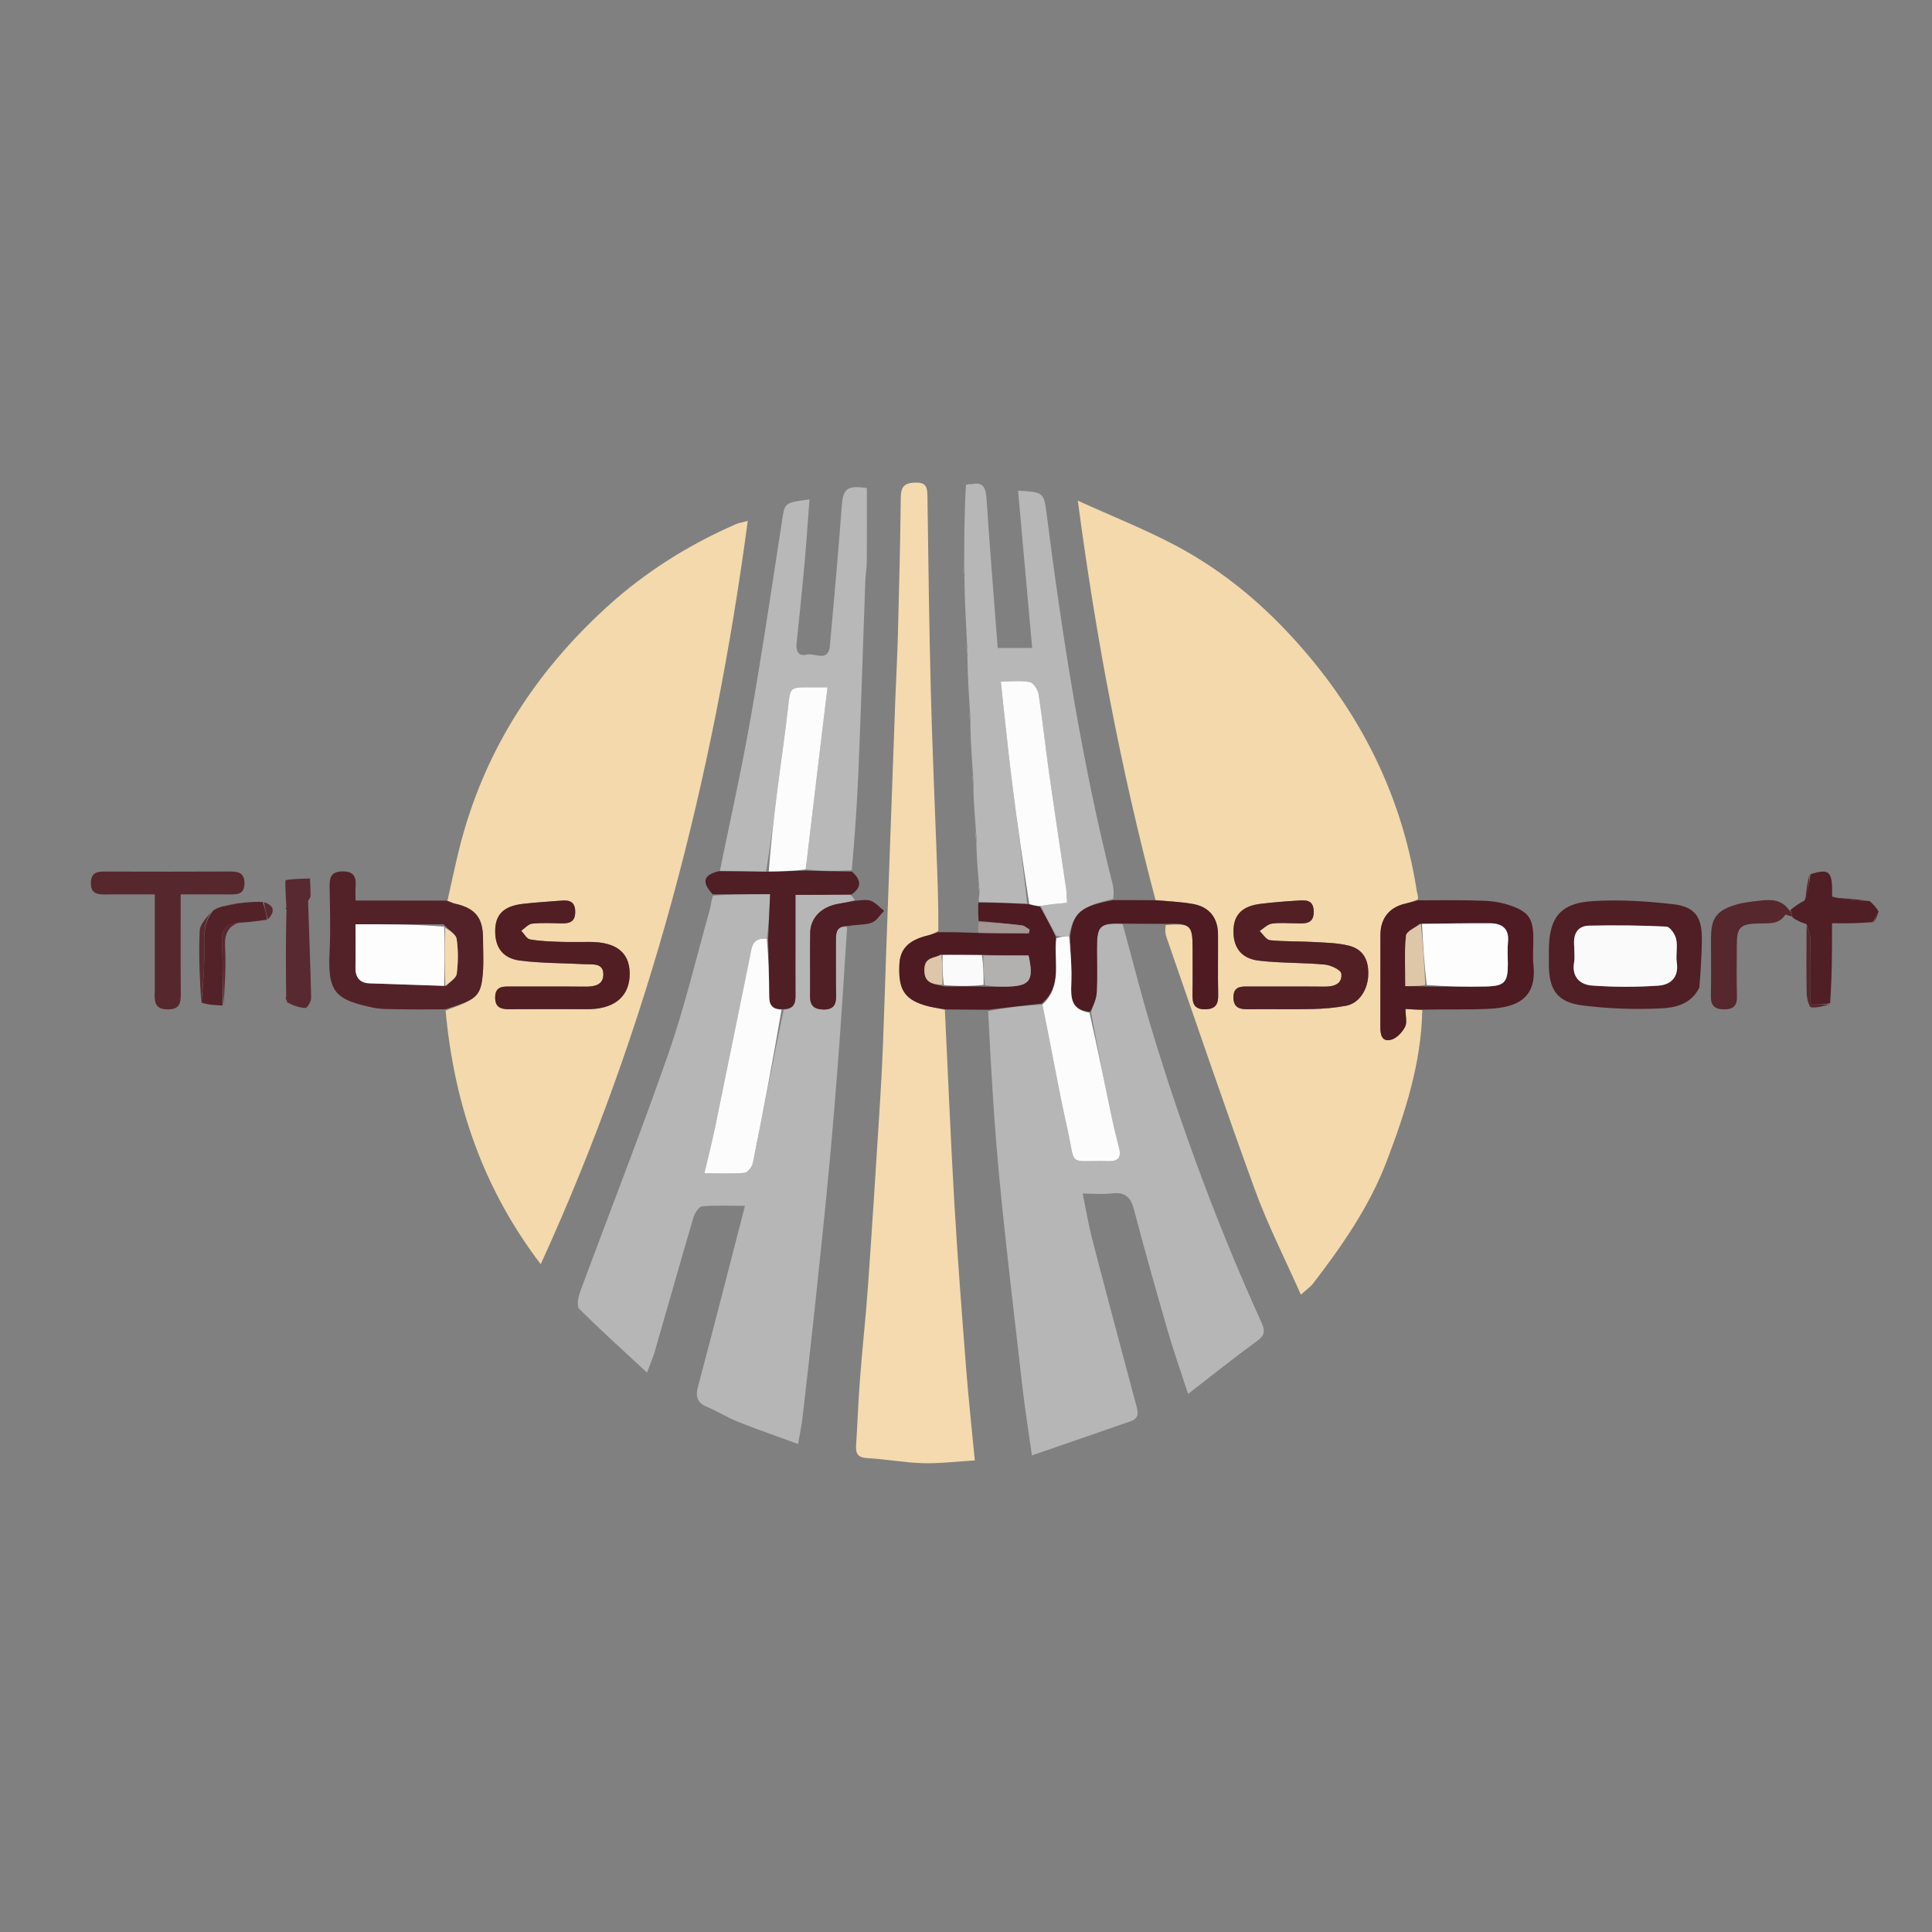 <svg xmlns="http://www.w3.org/2000/svg" xmlns:xml="http://www.w3.org/XML/1998/namespace" xml:space="preserve" width="652" height="652"><rect width="100%" height="100%" fill="#808080" stroke="none"/><path fill="none" d="M415 653H1V1h652v652H415M88.178 303.918c-2.72.325-5.44.65-8.867.976-1.5.343-3.001.687-5.138 1.067-.721.423-1.442.846-2.849 1.27-1.373 2.287-3.809 4.521-3.925 6.87-.397 8.001.025 16.043.315 24.91 2.47.106 4.941.212 8.035-.126.11-6.408.558-12.834.214-19.217-.224-4.17.773-6.903 5.727-8.103 2.817-.4 5.635-.799 9.043-1.449 2.57-2.92 1.285-4.736-2.555-6.198m8.194 2.584c.06.205.119.41-.054 1.514.082 9.265.164 18.53.03 28.318.087.545.173 1.09.137 2.302 2.196.576 4.379 1.441 6.596 1.542.618.028 1.943-2.217 1.918-3.398-.224-10.835-.69-21.664-1.017-32.497-.018-.605.805-1.223.818-1.844.042-1.992-.113-3.987-.192-5.98-2.733.115-5.502.045-8.15.579-.338.068-.068 3.286-.03 5.043.027 1.28.135 2.557-.056 4.42m521.947-4.725c.123-7.87-.814-8.737-8.003-6.504-.446 2.906-.893 5.813-2.084 8.64-1.334 1.056-2.667 2.112-4.78 3.43-2.115-3.778-5.683-3.83-9.278-3.43-3.065.341-6.215.657-9.112 1.627-6.043 2.024-7.637 4.637-7.641 11.167-.004 6.483.082 12.967-.045 19.448-.063 3.208 1.24 4.444 4.43 4.473 3.248.029 4.454-1.26 4.368-4.461-.15-5.648-.046-11.303-.044-16.954.002-6.302.987-7.396 7.444-7.57 3.325-.091 6.725.445 8.955-2.967.09-.14 1.488.575 2.405 1.606 1.577.531 3.154 1.063 4.733 2.547-.006 7.481-.101 14.964.051 22.442.034 1.652.776 4.591 1.483 4.682 2.134.275 4.41-.56 7.064-1.809V311.57c3 0 5.135.047 7.269-.014 2.146-.06 4.29-.23 6.907-.133.573-1.16 1.146-2.32 1.882-4.213-1.117-1.04-2.233-2.081-4.12-3.312-4.037-.436-8.075-.872-11.884-2.121m-288.047 9.82c-.16 1.025-.321 2.05-1.38 3.116-3.952-.078-7.904-.155-11.801-1.104-.35-8.797-.72-17.594-1.044-26.392-.673-18.266-1.478-36.528-1.94-54.799-.545-21.623-.819-43.253-1.118-64.88-.04-2.845-.24-4.735-3.94-4.67-3.582.063-5.015 1.142-5.057 4.904-.174 15.464-.563 30.926-.967 46.387-.195 7.468-.628 14.93-.9 22.397-1.027 28.057-2.037 56.115-3.042 84.172-.386 10.796-.699 21.594-1.126 32.387a835.226 835.226 0 0 1-1.038 19.892c-1.283 20.193-2.54 40.39-3.964 60.573-.747 10.578-1.91 21.127-2.723 31.701-.573 7.45-.83 14.924-1.318 22.382-.181 2.77.448 4.23 3.704 4.407 6.277.34 12.517 1.543 18.791 1.717 5.722.159 11.468-.571 17.566-.93-1.028-10.762-2.132-20.784-2.912-30.83-1.44-18.517-2.885-37.037-3.966-55.577-1.276-21.878-2.168-43.78-2.3-65.903 4.423.116 8.845.231 13.208 1.283 1.42 18.889 2.516 37.809 4.34 56.659 2.27 23.458 5.093 46.864 7.777 70.28.804 7.022 1.943 14.006 3.124 22.392 11.796-4.076 22.594-7.781 33.371-11.547 3.133-1.094 2.36-3.405 1.724-5.78-4.944-18.467-9.883-36.936-14.694-55.437-1.268-4.873-2.084-9.862-3.271-15.586 4.05 0 7.037.28 9.95-.066 4.28-.509 6.232 1.158 7.323 5.314 3.632 13.826 7.527 27.584 11.5 41.316 1.918 6.627 4.235 13.139 6.806 21.037 8.327-6.433 15.662-12.324 23.263-17.849 2.61-1.896 2.798-3.395 1.536-6.174-14.605-32.163-26.864-65.22-37.102-99.016-3.564-11.763-6.545-23.702-8.862-35.769 4.393.102 8.785.204 13.17 1.13.206 1.135.267 2.323.642 3.4 9.912 28.515 19.585 57.119 29.928 85.477 4.293 11.77 10.031 23.011 15.475 35.314 1.853-1.679 3.207-2.584 4.148-3.807 9.845-12.796 19.028-26.027 24.822-41.235 6.27-16.457 11.686-33.153 12.91-51.293 7.3-.03 14.614.225 21.894-.16 9.048-.477 15.866-3.496 14.725-14.61-.304-2.956-.046-5.969-.046-8.955 0-6.651-1.39-9.023-7.504-11.197-2.864-1.019-6.014-1.558-9.06-1.676-7.287-.284-14.589-.188-22.022-1.007-.259-.788-.634-1.559-.76-2.368-5.352-34.46-21.012-63.784-44.97-88.721-10.606-11.041-22.723-20.529-36.273-27.73-10.293-5.468-21.2-9.781-33.132-15.198 6.17 46.72 14.642 91.034 25.304 134.914-4.31-.078-8.62-.156-12.943-1.049-.195-1.48-.244-2.998-.607-4.436-10.419-41.233-16.949-83.17-22.32-125.293-.905-7.09-1.28-6.981-9.604-7.523l4.76 53.096H336.7c-1.296-16.97-2.658-33.642-3.773-50.33-.245-3.668-1.019-5.909-5.388-5.316-.417.114-.834.228-2.074.491-.03 9.265-.061 18.53-.566 28.11.182.995.363 1.99.291 3.916.386 7.253.772 14.505.663 22.127.201 1.305.402 2.611.349 4.85.38 5.927.76 11.853.64 18.144.208 1.304.416 2.607.37 4.808.377 5.276.755 10.552.633 16.194.213 1.296.426 2.592.381 4.807.373 4.61.746 9.219.62 14.193.217 1.291.435 2.583.393 4.793.372 4.28.743 8.56.636 13.154.208.982.417 1.963.403 3.855.018.623.036 1.245-.3 2.458.087 1.956.175 3.913.295 6.666"/><path fill="#F3D9AC" d="M479.979 340.855c-.318 17.874-5.734 34.57-12.004 51.027-5.794 15.208-14.977 28.44-24.822 41.235-.94 1.223-2.295 2.128-4.148 3.807-5.444-12.303-11.182-23.545-15.475-35.314-10.343-28.358-20.016-56.962-29.928-85.476-.375-1.078-.436-2.266-.209-3.946 8.366-.66 9.08.025 9.079 7.743-.002 5.157.066 10.315-.03 15.47-.056 3 .317 5.223 4.186 5.209 3.585-.014 4.546-1.679 4.474-4.958-.15-6.817.001-13.64-.059-20.46-.047-5.433-2.944-9.128-8.37-10.11-4.185-.757-8.477-.928-12.72-1.36-11.574-43.72-20.047-88.036-26.216-134.755 11.933 5.417 22.84 9.73 33.132 15.199 13.55 7.2 25.667 16.688 36.274 27.729 23.957 24.937 39.617 54.26 44.97 88.72.125.81.5 1.58.443 2.84-1.738.838-3.154 1.221-4.58 1.568-5.16 1.256-8.094 4.944-8.115 10.423-.04 10.324.015 20.648-.03 30.972-.011 2.577.37 5.261 3.554 4.49 1.876-.453 3.815-2.499 4.77-4.327.785-1.504.16-3.743.16-6.085l5.664.359m-41.948-29.253c2.89.138 5.392-.046 5.313-4.031-.084-4.185-2.968-3.79-5.616-3.631-4.097.244-8.195.59-12.27 1.078-6.014.72-8.914 3.489-9.174 8.49-.31 5.961 2.403 9.958 8.521 10.685 7.366.876 14.86.636 22.258 1.322 2.034.189 5.43 1.771 5.587 3.037.429 3.475-2.41 4.44-5.644 4.407-8.658-.088-17.319-.007-25.978-.047-2.534-.011-4.713.16-4.77 3.534-.06 3.403 1.822 4.186 4.786 4.15 7.326-.091 14.656.086 21.98-.08 3.767-.086 7.573-.41 11.27-1.109 4.257-.804 7.12-5.134 7.427-9.9.328-5.107-1.376-9.075-6.493-10.36-3.782-.951-7.813-1.013-11.747-1.236-4.964-.282-9.963-.118-14.9-.614-1.258-.126-2.339-2.02-3.501-3.103 1.356-.865 2.63-2.253 4.087-2.481 2.6-.407 5.31-.113 8.864-.111z"/><path fill="#F3D9AC" d="M151.004 303.963c1.273-5.642 2.458-11.306 3.835-16.923 8.017-32.703 25.344-59.811 50.07-82.305 12.887-11.724 27.518-20.908 43.51-27.872.862-.375 1.83-.51 3.94-1.077-11.659 87.047-33.123 170.475-69.876 250.85-19.527-25.653-29.219-54.042-32.107-85.62 10.26-3.77 11.955-4.434 12.591-12.792.29-3.799.05-7.638.048-11.46-.006-7.045-2.609-10.267-9.444-11.793-.886-.198-1.713-.665-2.567-1.008m43.386 36.598c1.666 0 3.335.058 5-.01 8.492-.348 13.189-4.701 13.114-12.11-.07-6.972-4.538-10.519-13.326-10.56-3.333-.015-6.67.094-9.999-.027-3.457-.126-6.947-.234-10.336-.834-1.116-.197-1.964-1.907-2.935-2.925 1.217-.831 2.373-2.246 3.663-2.38 3.297-.343 6.655-.17 9.987-.098 2.683.058 4.522-.546 4.564-3.797.042-3.183-1.581-4.125-4.377-3.905-4.424.346-8.86.604-13.266 1.11-6.212.716-9.062 3.356-9.337 8.324-.334 6.044 2.287 10.056 8.375 10.824 7.193.908 14.51.83 21.772 1.218 2.705.145 6.401-.544 6.32 3.566-.069 3.562-3.154 4.042-6.262 4.007-8.498-.097-17-.007-25.499-.05-2.554-.014-4.667.201-4.74 3.571-.076 3.497 1.91 4.13 4.81 4.1 7.166-.072 14.333-.024 22.472-.024z" data-index="2"/><path fill="#B6B6B6" d="M285.88 312.838c-.871 13.256-1.656 26.518-2.64 39.766-.995 13.41-2.07 26.816-3.322 40.203-1.468 15.688-3.119 31.359-4.779 47.028-1.363 12.87-2.832 25.73-4.312 38.589-.3 2.602-.859 5.175-1.491 8.895-7.17-2.63-13.828-4.927-20.365-7.528-3.547-1.411-6.817-3.51-10.343-4.988-3.507-1.469-3.966-3.552-3.014-7.108 5.322-19.874 10.384-39.819 15.796-60.753-5.412 0-9.988-.26-14.494.184-1.119.11-2.492 2.359-2.936 3.865-4.419 14.983-8.65 30.022-12.985 45.031-.57 1.978-1.418 3.876-2.65 7.19-8.238-7.65-15.739-14.387-22.86-21.504-.928-.927-.368-3.982.29-5.761 9.914-26.819 20.403-53.435 29.809-80.429 5.512-15.82 9.36-32.222 13.912-48.374.401-1.422.462-2.94 1.098-4.895 6.67-.482 12.92-.482 19.304-.482-.258 5.812-.463 10.424-1.1 15.078-5.144-.55-5.115 3.08-5.725 6.059-3.92 19.145-7.78 38.303-11.73 57.442-1.026 4.976-2.297 9.901-3.632 15.607 5.03 0 9.32.22 13.555-.156 1.048-.094 2.53-1.999 2.788-3.278 3.468-17.21 6.755-34.458 10.435-51.806 3.607-.142 3.995-2.303 3.976-4.879-.042-5.657-.015-11.315-.015-16.973V301.99h18.54c.544.492 1.088.984 1.46 1.779-1.945.613-3.717.934-5.493 1.235-5.687.966-9.453 4.671-9.54 9.772-.124 7.137.02 14.278-.053 21.416-.033 3.173 1.392 4.45 4.52 4.496 3.311.048 4.338-1.515 4.28-4.595-.118-6.307-.01-12.618-.057-18.927-.02-2.623.368-4.755 3.774-4.328z" data-index="3" style="opacity:1"/><path fill="#B6B6B6" d="M378.86 311.811c3.247 11.859 6.228 23.798 9.792 35.561 10.238 33.795 22.497 66.853 37.102 99.016 1.262 2.779 1.073 4.278-1.536 6.175-7.6 5.524-14.936 11.415-23.263 17.848-2.571-7.898-4.888-14.41-6.806-21.037-3.973-13.732-7.868-27.49-11.5-41.316-1.091-4.156-3.044-5.823-7.323-5.314-2.913.347-5.9.066-9.95.066 1.187 5.724 2.003 10.713 3.27 15.586 4.812 18.501 9.75 36.97 14.695 55.437.636 2.375 1.409 4.686-1.724 5.78-10.777 3.766-21.575 7.47-33.371 11.547-1.181-8.386-2.32-15.37-3.124-22.392-2.684-23.416-5.508-46.822-7.777-70.28-1.824-18.85-2.92-37.77-3.865-57.253 6.325-1.246 12.175-1.899 18.3-2.213 2.953 14.162 5.313 28.055 8.4 41.785 3.002 13.347-.207 10.723 13.792 11.035.166.003.333-.01.499-.007 2.87.032 3.93-1.355 3.254-4.127-.825-3.385-1.726-6.755-2.437-10.164-2.468-11.842-4.868-23.699-7.066-35.862.814-2.481 1.794-4.63 1.906-6.823.254-4.964.08-9.95.079-14.927 0-7.606.932-8.48 8.653-8.121z" data-index="4" style="opacity:1"/><path fill="#F4DAAE" d="M318.87 340.779c1.059 21.89 1.95 43.792 3.227 65.67 1.08 18.54 2.526 37.06 3.966 55.577.78 10.046 1.884 20.068 2.912 30.83-6.098.359-11.844 1.089-17.566.93-6.274-.174-12.514-1.377-18.79-1.717-3.257-.177-3.886-1.637-3.705-4.407.488-7.458.745-14.932 1.318-22.382.813-10.574 1.976-21.123 2.723-31.7 1.424-20.185 2.681-40.38 3.964-60.574.42-6.626.775-13.258 1.038-19.892.427-10.793.74-21.591 1.126-32.387 1.005-28.057 2.015-56.115 3.041-84.172.273-7.467.706-14.929.9-22.397.405-15.46.794-30.923.968-46.387.042-3.762 1.475-4.84 5.057-4.904 3.7-.065 3.9 1.825 3.94 4.67.3 21.627.573 43.257 1.118 64.88.462 18.271 1.267 36.533 1.94 54.799.324 8.798.695 17.595.624 26.928-1.506.89-2.574 1.314-3.68 1.585-6.31 1.543-9.197 4.46-9.464 9.628-.426 8.264 1.536 11.674 8.201 13.802 2.317.74 4.758 1.09 7.142 1.62z" data-index="5"/><path fill="#B8B7B7" d="M325.372 191.316c.03-9.265.061-18.53.616-27.754.913-.017 1.302-.074 1.691-.131 4.228-.994 5.002 1.247 5.247 4.914 1.115 16.69 2.477 33.362 3.773 50.33h11.628l-4.76-53.095c8.324.542 8.7.433 9.603 7.523 5.372 42.122 11.902 84.06 22.321 125.293.363 1.438.412 2.956.21 4.955-10.964 2.486-13.466 4.611-14.935 12.601-1.62.114-2.867.179-4.278-.139-1.944-3.513-3.723-6.645-5.228-10.079 3.025-.545 5.777-.787 8.82-1.055-.114-1.904-.093-3.39-.305-4.842-1.913-13.128-3.927-26.242-5.786-39.377-1.231-8.7-2.137-17.446-3.484-26.126-.242-1.56-1.716-3.877-2.976-4.139-2.959-.614-6.132-.196-9.787-.196 1.315 11.902 2.402 22.941 3.784 33.943 1.716 13.666 3.675 27.3 5.093 41.005-5.72-.166-11.004-.387-16.289-.608-.017-.622-.035-1.244.18-2.526.104-1.61-.027-2.56-.157-3.511-.372-4.28-.743-8.56-.856-13.528.121-1.949-.016-3.209-.153-4.469-.373-4.609-.746-9.218-.857-14.517.126-1.954-.009-3.219-.144-4.484-.377-5.276-.755-10.552-.866-16.506.132-1.95-.002-3.223-.135-4.495-.38-5.926-.76-11.852-.873-18.475.138-1.973.008-3.248-.123-4.523-.385-7.253-.771-14.505-.893-22.425.15-1.634.034-2.599-.08-3.564z" data-index="6"/><path fill="#B8B8B8" d="M242.948 293.902c3.468-17.087 7.298-34.11 10.314-51.277 3.905-22.224 7.22-44.553 10.654-66.858.935-6.075.732-6.126 9.28-7.229-.584 7.526-1.081 14.88-1.745 22.22-.792 8.762-1.715 17.512-2.608 26.264-.265 2.59.452 4.595 3.423 3.884 2.7-.646 7.279 2.762 7.806-3.066 1.406-15.543 2.8-31.088 3.967-46.65.473-6.296 1.711-7.494 8.5-6.466 0 8.258.035 16.534-.024 24.81-.015 2.152-.405 4.298-.484 6.452-.756 20.777-1.406 41.56-2.249 62.333-.471 11.618-1.25 23.224-2.332 35.343a85.742 85.742 0 0 1-15.546-.267c2.43-20.574 4.864-40.722 7.367-61.443-2.74 0-4.375.002-6.01 0-6.768-.012-6.568.01-7.317 6.81-1.018 9.23-2.413 18.415-3.583 27.628-1.17 9.208-2.26 18.426-3.844 27.727-5.496-.013-10.533-.114-15.57-.215z" data-index="7"/><path fill="#532228" d="M150.536 303.935c1.322.37 2.149.838 3.035 1.036 6.835 1.526 9.438 4.748 9.444 11.794.003 3.82.242 7.66-.048 11.459-.636 8.358-2.331 9.021-12.593 12.358-6.926.136-13.566.078-20.205-.07a25.127 25.127 0 0 1-4.869-.583c-11.893-2.648-14.723-4.906-14.085-18.276.356-7.462.134-14.957.028-22.435-.043-3.087.506-5.088 4.28-5.133 3.625-.045 4.735 1.58 4.485 4.859-.113 1.47-.02 2.956-.02 4.964 10.237 0 20.158 0 30.548.027m.13 28.75c1.213-1.35 3.288-2.592 3.475-4.072.488-3.871.53-7.902-.038-11.754-.232-1.572-2.496-2.845-4.402-4.95h-29.72c0 4.893.065 9.662-.022 14.427-.06 3.373 1.272 5.392 4.801 5.52 8.382.304 16.765.572 25.905.829z" data-index="8"/><path fill="#4D1B21" d="M480.432 340.722c-2.07.03-3.688-.072-6.117-.226 0 2.342.625 4.581-.16 6.085-.955 1.828-2.894 3.874-4.77 4.328-3.185.77-3.565-1.914-3.554-4.491.045-10.324-.01-20.648.03-30.972.021-5.48 2.956-9.167 8.115-10.423 1.426-.347 2.842-.73 4.648-1.187 7.681-.033 14.983-.129 22.27.155 3.046.118 6.196.657 9.06 1.676 6.113 2.174 7.503 4.546 7.504 11.197 0 2.986-.258 6 .046 8.954 1.141 11.115-5.677 14.134-14.725 14.612-7.28.384-14.594.13-22.347.292m-1.343-28.939c-1.609 1.327-4.458 2.53-4.605 4.004-.552 5.52-.221 11.128-.221 17.014 2.611 0 4.707 0 7.723.126 6.47.007 12.944.132 19.411-.014 6.35-.143 7.46-1.39 7.461-7.527 0-2.488-.205-4.998.045-7.461.476-4.694-2.128-6.321-6.154-6.345-7.625-.045-15.25.114-23.66.203z" data-index="9"/><path fill="#501E25" d="M573.485 333.276c-2.743 5.578-8.057 6.784-12.707 7.015-8.893.441-17.93.137-26.763-.987-8.534-1.086-11.313-5.287-11.311-13.952v-4.499c-.001-11.115 3.771-16.073 14.804-16.752 9.028-.555 18.219.01 27.223 1.06 7.37.858 9.706 4.453 9.604 11.982-.072 5.285-.38 10.567-.85 16.133m-42.218-13.514c0 1.663.236 3.367-.044 4.981-.854 4.927 1.96 7.554 6.067 7.85 7.433.537 14.958.55 22.393.03 4.052-.282 6.937-2.77 6.19-7.774-.388-2.602.343-5.4-.214-7.939-.357-1.627-2.081-4.144-3.294-4.203-8.68-.428-17.389-.5-26.08-.315-3.821.081-5.465 2.675-5.018 7.37z" data-index="10"/><path fill="#4D1B21" d="M330.153 304.634c5.462-.074 10.747.147 16.766.492 1.845.386 2.956.648 4.067.91 1.78 3.132 3.558 6.264 5.358 10.212-.8 8.202 2.327 16.475-4.839 22.435-5.85.653-11.7 1.306-17.996 2.084-4.867.01-9.289-.105-14.175-.105-2.848-.412-5.289-.763-7.606-1.503-6.665-2.128-8.627-5.538-8.2-13.802.266-5.168 3.153-8.085 9.462-9.628 1.107-.27 2.175-.695 3.653-1.15 4.345-.022 8.297.055 13.162.25 6.408.117 11.902.117 17.396.117l.261-1.234c-.862-.489-1.684-1.3-2.592-1.412-4.865-.596-9.751-1.018-14.63-1.5-.088-1.957-.176-3.914-.087-6.166m-11.15 28.287c4.298-.044 8.596-.088 13.817.048 1.998-.004 3.996-.01 5.995-.012 8.758-.004 10.212-1.815 8.293-10.498-5.076 0-10.183 0-16.165-.245-4.288.02-8.576.04-13.61-.054-2.027 1.274-5.16.776-5.362 4.755-.248 4.86 2.853 5.222 7.032 6.006z" data-index="11"/><path fill="#4D1B21" d="M361.14 315.903c1.095-7.94 3.597-10.066 14.568-12.145 4.713-.033 9.023.045 13.789.043 4.7.353 8.99.524 13.176 1.282 5.426.981 8.323 4.676 8.37 10.11.06 6.82-.092 13.642.059 20.46.072 3.278-.89 4.943-4.474 4.957-3.869.014-4.242-2.209-4.186-5.209.096-5.155.028-10.313.03-15.47.002-7.718-.713-8.403-9.075-8.155-4.822.031-9.214-.07-14.072-.069-8.186-.255-9.118.619-9.118 8.225 0 4.977.175 9.963-.08 14.927-.111 2.193-1.091 4.342-2.22 6.594-6.462-.64-6.565-4.68-6.376-9.383.216-5.375-.232-10.776-.39-16.167z" data-index="12"/><path fill="#57272E" d="M52.237 334.67v-32.835c-5.912 0-11.357-.067-16.799.027-2.889.05-4.867-.486-4.762-4.049.096-3.298 2.019-3.697 4.644-3.689 14.147.042 28.295.058 42.441-.01 2.949-.015 4.813.64 4.743 4.115-.068 3.36-2.11 3.645-4.685 3.62-5.47-.053-10.943-.016-16.843-.016 0 11.396-.054 22.356.034 33.314.026 3.178-.21 5.511-4.399 5.5-4.173-.012-4.605-2.346-4.374-5.978z" data-index="13"/><path fill="#501E25" d="M242.573 293.996c5.411.007 10.448.108 16.404.192 4.923-.135 8.928-.251 12.932-.368 5.033.117 10.065.234 15.56.314 3.021 2.614 3.596 5.2-.137 7.755-6.462.1-12.582.1-18.882.1v16.872c0 5.658-.027 11.316.015 16.973.019 2.576-.37 4.737-4.364 4.754-3.87.056-4.515-1.802-4.523-4.514-.018-6.424-.22-12.847-.348-19.27l.668-15.037c-6.383 0-12.635 0-19.345.054-3.87-4.121-3.214-6.55 2.02-7.825z" data-index="14"/><path fill="#501E25" d="M604.232 307.08c1.333-1.056 2.666-2.112 4.766-3.195 1.179-2.978 1.592-5.928 2.005-8.877 6.502-1.969 7.44-1.102 7.295 7.586 4.21 1.043 8.443 1.268 12.675 1.494 1.117 1.04 2.233 2.08 3.012 3.621-.897 1.499-1.457 2.497-2.016 3.495-2.145.122-4.289.29-6.435.351-2.134.061-4.27.014-7.269.014 0 9.102 0 17.838-.651 26.999-2.422.424-4.192.424-6.617.424 0-7.776.08-14.994-.06-22.208-.033-1.644-.828-3.273-1.272-4.91-1.577-.53-3.154-1.062-4.742-2.288-.238-1.298-.465-1.902-.69-2.506z" data-index="15"/><path fill="#57272E" d="M603.842 307.21c.616.474.843 1.078 1.017 2.02-.842.02-2.24-.694-2.33-.555-2.23 3.412-5.63 2.876-8.955 2.966-6.457.175-7.442 1.27-7.444 7.57-.002 5.652-.106 11.307.044 16.955.086 3.202-1.12 4.49-4.367 4.46-3.192-.028-4.494-1.264-4.431-4.472.127-6.48.04-12.965.045-19.448.004-6.53 1.598-9.143 7.64-11.167 2.898-.97 6.048-1.286 9.113-1.627 3.595-.4 7.163-.348 9.668 3.299z" data-index="16"/><path fill="#501E25" d="M286.16 312.513c-3.685-.102-4.073 2.03-4.053 4.653.046 6.309-.06 12.62.057 18.927.058 3.08-.969 4.643-4.28 4.595-3.128-.046-4.553-1.323-4.52-4.496.074-7.138-.07-14.28.052-21.416.088-5.1 3.854-8.806 9.54-9.772 1.777-.301 3.549-.622 5.714-1.044 2.035-.092 3.858-.513 5.276.063 1.654.672 2.953 2.217 4.406 3.383-1.383 1.38-2.54 3.41-4.203 3.986-2.377.823-5.122.583-7.99 1.121z" data-index="17"/><path fill="#582930" d="M96.564 335.81c-.082-9.264-.164-18.53.111-28.338.225-.88.093-1.218-.04-1.556-.072-1.278-.18-2.555-.208-3.835-.037-1.757-.307-4.975.03-5.043 2.649-.534 5.418-.464 8.15-.58.08 1.994.235 3.99.193 5.98-.013.622-.836 1.24-.818 1.845.327 10.833.793 21.662 1.017 32.497.025 1.18-1.3 3.426-1.918 3.398-2.217-.1-4.4-.966-6.263-1.964.137-1.082-.058-1.743-.254-2.403z" data-index="18"/><path fill="#532228" d="M90.142 310.367c-2.817.4-5.635.799-9.164 1.016-4.745.222-6.29 2.267-6.074 6.458.367 7.148.177 14.324.221 21.488-2.47-.106-4.94-.212-7.135-.99.514-5.378.831-10.082.967-14.79.162-5.612-1.047-11.453 3.052-16.32.722-.422 1.443-.845 2.849-1.265 2.176-.354 3.668-.712 5.159-1.07 2.72-.325 5.44-.65 8.63-.51.811 2.304 1.153 4.143 1.495 5.983z" data-index="19"/><path fill="#57272E" d="M609.666 312.351c.443 1.16 1.238 2.789 1.27 4.433.141 7.214.061 14.432.061 22.208h6.4c-1.786.4-4.062 1.235-6.196.96-.707-.09-1.449-3.03-1.483-4.682-.152-7.478-.057-14.96-.052-22.919z" data-index="20"/><path fill="#A59696" d="M330.256 311.198c4.863.084 9.75.506 14.614 1.102.908.111 1.73.923 2.592 1.412l-.261 1.234c-5.494 0-10.988 0-16.947-.138-.303-1.162-.143-2.187.002-3.61z" data-index="21"/><path fill="#582930" d="M71.667 307.23c-3.758 4.866-2.548 10.707-2.71 16.319a154.32 154.32 0 0 1-1.057 14.369c-.476-7.774-.898-15.816-.501-23.817.116-2.349 2.552-4.583 4.268-6.87z" data-index="22"/><path fill="#582930" d="M75.437 339.107c-.356-6.942-.166-14.118-.533-21.266-.215-4.191 1.329-6.236 5.641-6.489-3.809 1.413-4.806 4.146-4.582 8.316.344 6.383-.103 12.81-.526 19.439z" data-index="23"/><path fill="#57272E" d="M630.588 303.992c-3.847-.13-8.08-.355-12.405-.992 3.945.025 7.983.46 12.405.992z" data-index="24"/><path fill="#57272E" d="M610.66 295.14a37.647 37.647 0 0 1-1.29 8.784c.053-2.84.5-5.746 1.29-8.784z" data-index="25"/><path fill="#582930" d="M90.437 310.241c-.637-1.714-.979-3.553-1.38-5.786 2.961.925 4.246 2.74 1.38 5.786z" data-index="26"/><path fill="#A59696" d="M326.1 217.49c.377 1.09.507 2.365.496 3.87-.342-1.075-.543-2.38-.497-3.87z" data-index="27"/><path fill="#A59696" d="M329.094 280.488c.387 1.077.524 2.337.532 3.827-.346-1.062-.564-2.354-.532-3.827z" data-index="28"/><path fill="#A59696" d="M327.092 240.486c.383 1.09.517 2.361.512 3.863-.347-1.074-.555-2.377-.512-3.863z" data-index="29"/><path fill="#A59696" d="M328.093 261.487c.385 1.082.52 2.347.523 3.842-.346-1.067-.559-2.363-.523-3.842z" data-index="30"/><path fill="#582930" d="M79.664 304.894c-1.138.358-2.63.716-4.488 1.052 1.134-.365 2.635-.709 4.488-1.052z" data-index="31"/><path fill="#57272E" d="M632.205 311.313c.323-1.107.883-2.105 1.699-3.238a10.56 10.56 0 0 1-1.699 3.238z" data-index="32"/><path fill="#A59696" d="M330.113 298.46c.37.792.5 1.743.509 2.897-.331-.777-.54-1.758-.509-2.897z" data-index="33"/><path fill="#A59696" d="M325.135 191.473c.352.808.468 1.773.445 2.941-.319-.793-.5-1.788-.445-2.94z" data-index="34"/><path fill="#4D1B21" d="M96.456 336.072c.304.4.499 1.06.423 1.809-.358-.457-.444-1.002-.423-1.809z" data-index="35"/><path fill="#A59696" d="M327.609 163.23c-.32.258-.708.315-1.21.257.305-.229.722-.343 1.21-.257z" data-index="36"/><path fill="#4D1B21" d="M96.504 306.209c.264.045.396.382.288.815-.301-.111-.36-.317-.288-.815z" data-index="37"/><path fill="#511F24" d="M437.587 311.601c-3.11-.001-5.82-.295-8.42.112-1.456.228-2.73 1.616-4.087 2.481 1.162 1.082 2.243 2.977 3.501 3.103 4.937.496 9.936.332 14.9.614 3.934.223 7.965.285 11.747 1.235 5.117 1.286 6.82 5.254 6.493 10.361-.307 4.766-3.17 9.096-7.427 9.9-3.697.698-7.503 1.023-11.27 1.109-7.324.166-14.654-.011-21.98.08-2.964.036-4.846-.747-4.787-4.15.058-3.375 2.237-3.545 4.771-3.534 8.66.04 17.32-.041 25.978.047 3.235.032 6.073-.932 5.644-4.407-.157-1.266-3.553-2.848-5.587-3.037-7.398-.686-14.892-.446-22.258-1.322-6.118-.727-8.83-4.724-8.521-10.686.26-5 3.16-7.77 9.174-8.49 4.075-.487 8.173-.833 12.27-1.077 2.648-.159 5.532-.554 5.616 3.63.08 3.986-2.423 4.17-5.757 4.031z" data-index="38"/><path fill="#501E23" d="M193.904 340.561c-7.653 0-14.82-.048-21.985.025-2.9.029-4.887-.604-4.811-4.1.073-3.37 2.186-3.586 4.74-3.573 8.5.044 17-.046 25.5.05 3.107.036 6.192-.444 6.262-4.006.08-4.11-3.616-3.421-6.321-3.566-7.262-.387-14.579-.31-21.772-1.218-6.088-.768-8.709-4.78-8.375-10.824.275-4.968 3.125-7.608 9.337-8.323 4.407-.507 8.842-.765 13.266-1.111 2.796-.22 4.419.722 4.377 3.905-.042 3.25-1.88 3.855-4.564 3.797-3.332-.072-6.69-.245-9.987.098-1.29.134-2.446 1.549-3.663 2.38.97 1.018 1.819 2.728 2.935 2.925 3.39.6 6.88.708 10.336.834 3.33.12 6.666.012 10 .028 8.787.04 13.255 3.587 13.325 10.559.075 7.409-4.622 11.762-13.115 12.11-1.664.068-3.333.01-5.485.01z" data-index="39"/><path fill="#FCFCFC" d="M258.798 316.845c.56 6.382.762 12.805.78 19.229.008 2.712.653 4.57 4.175 4.623-2.944 17.364-6.23 34.611-9.7 51.822-.257 1.28-1.74 3.184-2.787 3.278-4.236.376-8.524.156-13.555.156 1.335-5.706 2.606-10.631 3.632-15.607 3.95-19.14 7.81-38.297 11.73-57.442.61-2.98.58-6.608 5.725-6.06z" data-index="40"/><path fill="#FCFCFC" d="M360.766 315.952c.533 5.342.981 10.743.765 16.118-.19 4.702-.086 8.743 6.148 9.695 2.741 12.08 5.141 23.937 7.61 35.779.71 3.409 1.61 6.779 2.436 10.164.676 2.772-.383 4.159-3.254 4.127-.166-.002-.333.01-.5.007-13.998-.312-10.789 2.312-13.79-11.035-3.088-13.73-5.448-27.623-8.402-41.785 6.892-6.299 3.765-14.572 4.729-22.392 1.39-.5 2.638-.564 4.258-.678z" data-index="41"/><path fill="#FCFCFC" d="M351.26 305.734c-1.385.04-2.496-.222-3.906-.663-2.153-13.828-4.112-27.463-5.828-41.129-1.382-11.002-2.47-22.041-3.784-33.943 3.655 0 6.828-.418 9.787.196 1.26.262 2.734 2.58 2.976 4.139 1.347 8.68 2.253 17.426 3.484 26.126 1.859 13.135 3.873 26.249 5.786 39.377.212 1.452.191 2.938.304 4.842-3.042.268-5.794.51-8.82 1.055z" data-index="42"/><path fill="#FCFCFC" d="M271.904 293.395c-4 .542-8.004.658-12.468.704.665-9.283 1.756-18.501 2.925-27.71 1.17-9.212 2.565-18.398 3.583-27.626.75-6.802.55-6.823 7.317-6.812 1.635.003 3.27 0 6.01 0-2.503 20.722-4.937 40.87-7.367 61.444z" data-index="43"/><path fill="#FEFDFD" d="M149.907 332.71c-8.382-.282-16.765-.55-25.147-.854-3.529-.128-4.862-2.147-4.8-5.52.086-4.765.021-9.534.021-14.427 10.252 0 19.986 0 29.934.809.14 7.203.066 13.598-.008 19.993z" data-index="44"/><path fill="#F4DAAE" d="M150.286 332.698c-.305-6.382-.231-12.777-.088-19.632 1.409.948 3.673 2.221 3.905 3.793.568 3.852.526 7.883.038 11.754-.187 1.48-2.262 2.722-3.855 4.085z" data-index="45"/><path fill="#FEFDFD" d="M479.873 311.769c7.625-.075 15.251-.234 22.876-.189 4.026.024 6.63 1.651 6.154 6.345-.25 2.463-.044 4.973-.045 7.461-.002 6.137-1.11 7.384-7.461 7.527-6.467.146-12.94.02-19.915-.5-.873-7.225-1.241-13.935-1.61-20.644z" data-index="46"/><path fill="#DEC6A8" d="M479.48 311.776c.76 6.702 1.129 13.412 1.54 20.573-2.05.452-4.146.452-6.757.452 0-5.886-.331-11.494.22-17.014.148-1.473 2.997-2.677 4.998-4.011z" data-index="47"/><path fill="#FBFAFA" d="M531.267 319.318c-.447-4.251 1.197-6.845 5.017-6.926 8.692-.184 17.401-.113 26.08.315 1.214.06 2.938 2.576 3.295 4.203.557 2.538-.174 5.337.214 7.94.747 5.004-2.138 7.491-6.19 7.774-7.435.518-14.96.506-22.393-.03-4.106-.297-6.921-2.924-6.067-7.85.28-1.615.044-3.319.044-5.426z" data-index="48"/><path fill="#B3B0B0" d="M331.818 322.459h15.29c1.919 8.683.465 10.494-8.293 10.498-1.999.002-3.997.008-6.412-.512-.472-3.678-.529-6.832-.585-9.986z" data-index="49"/><path fill="#FBFAFA" d="M331.38 322.336c.494 3.277.55 6.43.562 10.02-4.343.477-8.64.521-13.437.063-.474-3.716-.45-6.93-.425-10.145 4.287-.02 8.575-.04 13.3.062z" data-index="50"/><path fill="#DEC6A8" d="M317.706 322.217c.35 3.271.325 6.486.345 10.138-3.227-.218-6.328-.58-6.08-5.44.202-3.979 3.335-3.481 5.735-4.698z" data-index="51"/></svg>